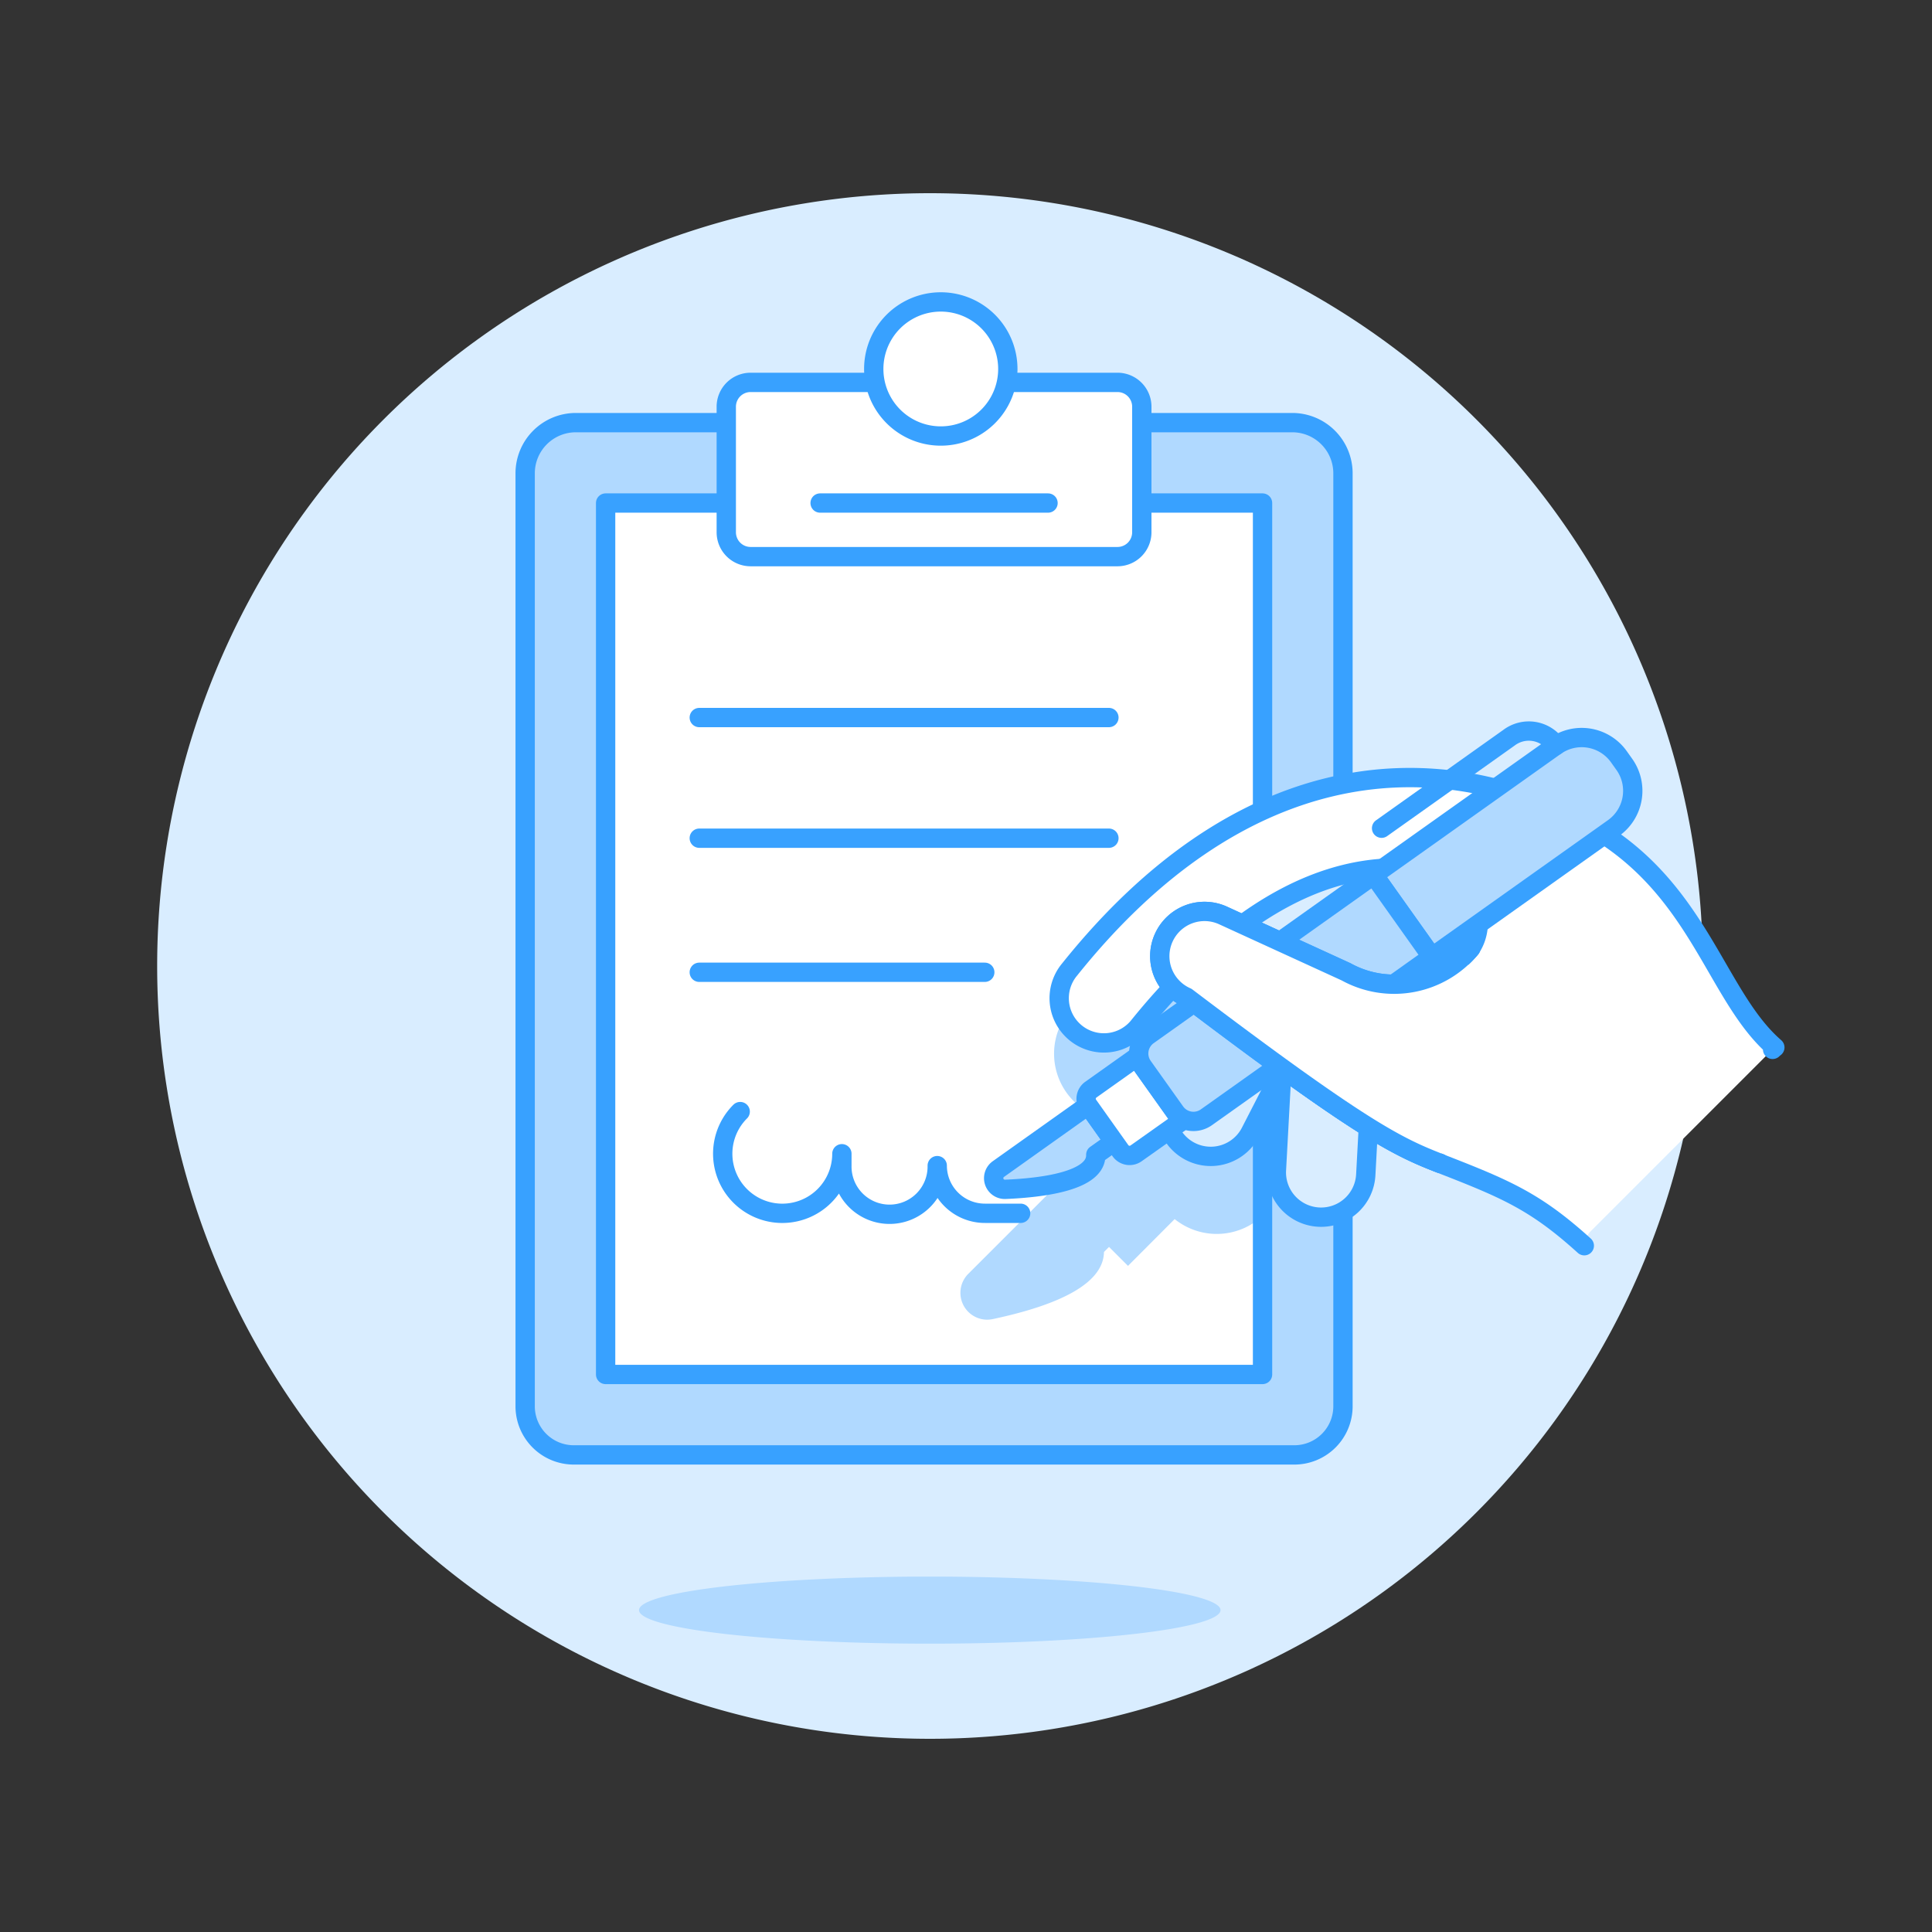<svg viewBox="0 0 400 400" xmlns="http://www.w3.org/2000/svg"><rect x="0" y="0" width="400" height="400" fill="#333333" stroke="none"/><g><path d="M32.54 200a160 160 0 1 0 320 0 160 160 0 1 0-320 0Z" fill="#d9edff"></path><path d="M268 301.224H118.8a10.072 10.072 0 0 1-10.072-10.072V98a10.5 10.5 0 0 1 10.5-10.5h148.32a10.5 10.5 0 0 1 10.5 10.5v193.152A10.068 10.068 0 0 1 268 301.224Z" fill="#b0d9ff"></path><path d="M268 301.224H118.8a10.072 10.072 0 0 1-10.072-10.072V98a10.5 10.5 0 0 1 10.5-10.5h148.32a10.5 10.5 0 0 1 10.5 10.5v193.152A10.068 10.068 0 0 1 268 301.224Z" fill="none" stroke="#38a1ff" stroke-linecap="round" stroke-linejoin="round" stroke-width="4"></path><path d="M125.388 104.148h136.008v180.42H125.388Z" fill="#ffffff"></path><path d="m261.396 165.956-39.496 42.8a13.88 13.88 0 0 0 .8 19.6 13.676 13.676 0 0 0 6 3.224l-12.84 12.844 1.964 1.964-17.344 17.34a5.56 5.56 0 0 0 3.864 9.5 6 6 0 0 0 1.2-.124c15.2-3.232 22.932-7.9 23.02-13.892l1.048-1.052 3.928 3.928 9.66-9.688a14.216 14.216 0 0 0 2.192 1.444 13.88 13.88 0 0 0 16-2.112Z" fill="#b0d9ff"></path><path d="M125.388 104.148h136.008v180.42H125.388Z" fill="none" stroke="#38a1ff" stroke-linecap="round" stroke-linejoin="round" stroke-width="4"></path><path d="M144.776 148.56h84.812" fill="none" stroke="#38a1ff" stroke-linecap="round" stroke-linejoin="round" stroke-width="4"></path><path d="M144.776 173.54h84.812" fill="none" stroke="#38a1ff" stroke-linecap="round" stroke-linejoin="round" stroke-width="4"></path><path d="M144.776 201.3h59.112" fill="none" stroke="#38a1ff" stroke-linecap="round" stroke-linejoin="round" stroke-width="4"></path><path d="M155.404 79.168h75.976a5.036 5.036 0 0 1 5.02 5.036v26a5.04 5.04 0 0 1-5.04 5.04h-75.952a5.04 5.04 0 0 1-5.04-5.04v-26a5.036 5.036 0 0 1 5.036-5.036Z" fill="#ffffff"></path><path d="M155.404 79.168h75.976a5.036 5.036 0 0 1 5.02 5.036v26a5.04 5.04 0 0 1-5.04 5.04h-75.952a5.04 5.04 0 0 1-5.04-5.04v-26a5.036 5.036 0 0 1 5.036-5.036Z" fill="none" stroke="#38a1ff" stroke-linecap="round" stroke-linejoin="round" stroke-width="4"></path><path d="M169.796 104.148h47.188" fill="none" stroke="#38a1ff" stroke-linecap="round" stroke-linejoin="round" stroke-width="4"></path><path d="M180.9 76.392a13.88 13.88 0 1 0 27.76 0 13.88 13.88 0 1 0-27.76 0Z" fill="#ffffff"></path><path d="M180.9 76.392a13.88 13.88 0 1 0 27.76 0 13.88 13.88 0 1 0-27.76 0Z" fill="none" stroke="#38a1ff" stroke-linecap="round" stroke-linejoin="round" stroke-width="4"></path><path d="m251.828 199.572 48.62 18.136 20.452-32.8-52.864-14.276-16.208 28.94z" fill="#d9edff"></path><path d="m329.34 254.916 37.656-37.656a5.5 5.5 0 0 1 .464-.4c-12.604-10.936-15.712-34.104-39.952-46.76-31.908-16.664-71.372-12.688-106.036 30.6a9.26 9.26 0 1 0 14.4 11.64q3.448-4.264 6.928-7.94a9.2 9.2 0 0 0 2.876 2.072c36.268 27.46 43.6 30.948 52.472 34.4 13.72 5.332 19.776 7.908 29.864 17.04a4.612 4.612 0 0 1 1.328-2.996Zm-24.848-58.612a20.568 20.568 0 0 1-25.808 4.896l-21.448-9.808c12.516-9.16 25.144-12.984 37.72-11.344 10.7 1.376 13.176 10.84 9.536 16.256Z" fill="#ffffff"></path><path d="M132.304 333.36a60.196 6.944 0 1 0 120.392 0 60.196 6.944 0 1 0-120.392 0Z" fill="#b0d9ff"></path><path d="M153.248 230.144a12.336 12.336 0 1 0 21.056 8.724v2.464a9.872 9.872 0 1 0 19.74 0 9.868 9.868 0 0 0 9.868 9.868h7.4" fill="none" stroke="#38a1ff" stroke-linecap="round" stroke-linejoin="round" stroke-width="4"></path><path d="M275.644 203.356a9.264 9.264 0 0 1 8.756 9.748l-1.628 30.056a9.262 9.262 0 1 1-18.496-1.004l1.628-30.052a9.26 9.26 0 0 1 9.74-8.748Z" fill="#d9edff" stroke="#38a1ff" stroke-linecap="round" stroke-linejoin="round" stroke-width="4"></path><path d="M266.076 200.468a9.264 9.264 0 0 1 3.82 12.528l-11.052 21.512a9.261 9.261 0 1 1-16.348-8.708l11.052-21.512a9.264 9.264 0 0 1 12.528-3.82Z" fill="#d9edff" stroke="#38a1ff" stroke-linecap="round" stroke-linejoin="round" stroke-width="4"></path><path d="M366.996 217.26a5.5 5.5 0 0 1 .464-.4c-12.604-10.936-15.712-34.104-39.952-46.76-31.908-16.664-71.372-12.688-106.036 30.6a9.26 9.26 0 1 0 14.4 11.64q3.448-4.264 6.928-7.94a9.2 9.2 0 0 0 2.876 2.072c36.268 27.46 43.6 30.948 52.472 34.4 13.72 5.332 19.776 7.908 29.864 17.04m-23.504-61.6a20.568 20.568 0 0 1-25.824 4.888l-21.448-9.808c12.516-9.16 25.144-12.984 37.72-11.344 10.7 1.376 13.176 10.84 9.536 16.256Z" fill="none" stroke="#38a1ff" stroke-linecap="round" stroke-linejoin="round" stroke-width="4"></path><path d="M296.472 198.144 284.4 181.156l37.6-26.708a9.448 9.448 0 0 1 13.176 2.232l1.124 1.58a9.448 9.448 0 0 1-2.232 13.176Z" fill="#b0d9ff"></path><path d="M296.472 198.144 284.4 181.156l37.6-26.708a9.448 9.448 0 0 1 13.176 2.232l1.124 1.58a9.448 9.448 0 0 1-2.232 13.176Z" fill="none" stroke="#38a1ff" stroke-linecap="round" stroke-linejoin="round" stroke-width="4"></path><path d="m286.044 171.472 26.428-18.772a6.8 6.8 0 0 1 9.684 1.64" fill="none" stroke="#38a1ff" stroke-linecap="round" stroke-linejoin="round" stroke-width="4"></path><path d="m225.284 228.832-18.564 13.2a2.312 2.312 0 0 0 1.408 4.208c7.784-.32 18.908-1.732 18.744-7.164l3.776-2.68Z" fill="#b0d9ff" stroke="#38a1ff" stroke-linecap="round" stroke-linejoin="round" stroke-width="4"></path><path d="m232 238.272-6.704-9.44a2.316 2.316 0 0 1 .548-3.228l9.436-6.704 9.388 13.2-9.468 6.7a2.316 2.316 0 0 1-3.2-.528Z" fill="#ffffff"></path><path d="m232 238.272-6.704-9.44a2.316 2.316 0 0 1 .548-3.228l9.436-6.704 9.388 13.2-9.468 6.7a2.316 2.316 0 0 1-3.2-.528Z" fill="none" stroke="#38a1ff" stroke-linecap="round" stroke-linejoin="round" stroke-width="4"></path><path d="m243.316 230.224-6.704-9.424a4.628 4.628 0 0 1 1.092-6.456l46.696-33.188 12.068 16.988-46.696 33.176a4.628 4.628 0 0 1-6.456-1.096Z" fill="#b0d9ff"></path><path d="m243.316 230.224-6.704-9.424a4.628 4.628 0 0 1 1.092-6.456l46.696-33.188 12.068 16.988-46.696 33.176a4.628 4.628 0 0 1-6.456-1.096Z" fill="none" stroke="#38a1ff" stroke-linecap="round" stroke-linejoin="round" stroke-width="4"></path><path d="M304.492 196.304a20.568 20.568 0 0 1-25.808 4.896l-25.32-11.6a9.264 9.264 0 1 0-7.704 16.848c36.268 27.464 43.6 30.948 52.472 34.4" fill="#ffffff"></path><path d="M304.492 196.304a20.568 20.568 0 0 1-25.808 4.896l-25.32-11.6a9.264 9.264 0 1 0-7.704 16.848c36.268 27.464 43.6 30.948 52.472 34.4" fill="none" stroke="#38a1ff" stroke-linecap="round" stroke-linejoin="round" stroke-width="4"></path><path d="M304.492 196.304a20.568 20.568 0 0 1-25.808 4.896l-25.32-11.6a9.264 9.264 0 1 0-7.704 16.848c36.268 27.464 43.6 30.948 52.472 34.4" fill="#ffffff"></path><path d="M304.492 196.304a20.568 20.568 0 0 1-25.808 4.896l-25.32-11.6a9.264 9.264 0 1 0-7.704 16.848c36.268 27.464 43.6 30.948 52.472 34.4" fill="none" stroke="#38a1ff" stroke-linecap="round" stroke-linejoin="round" stroke-width="4"></path></g></svg>